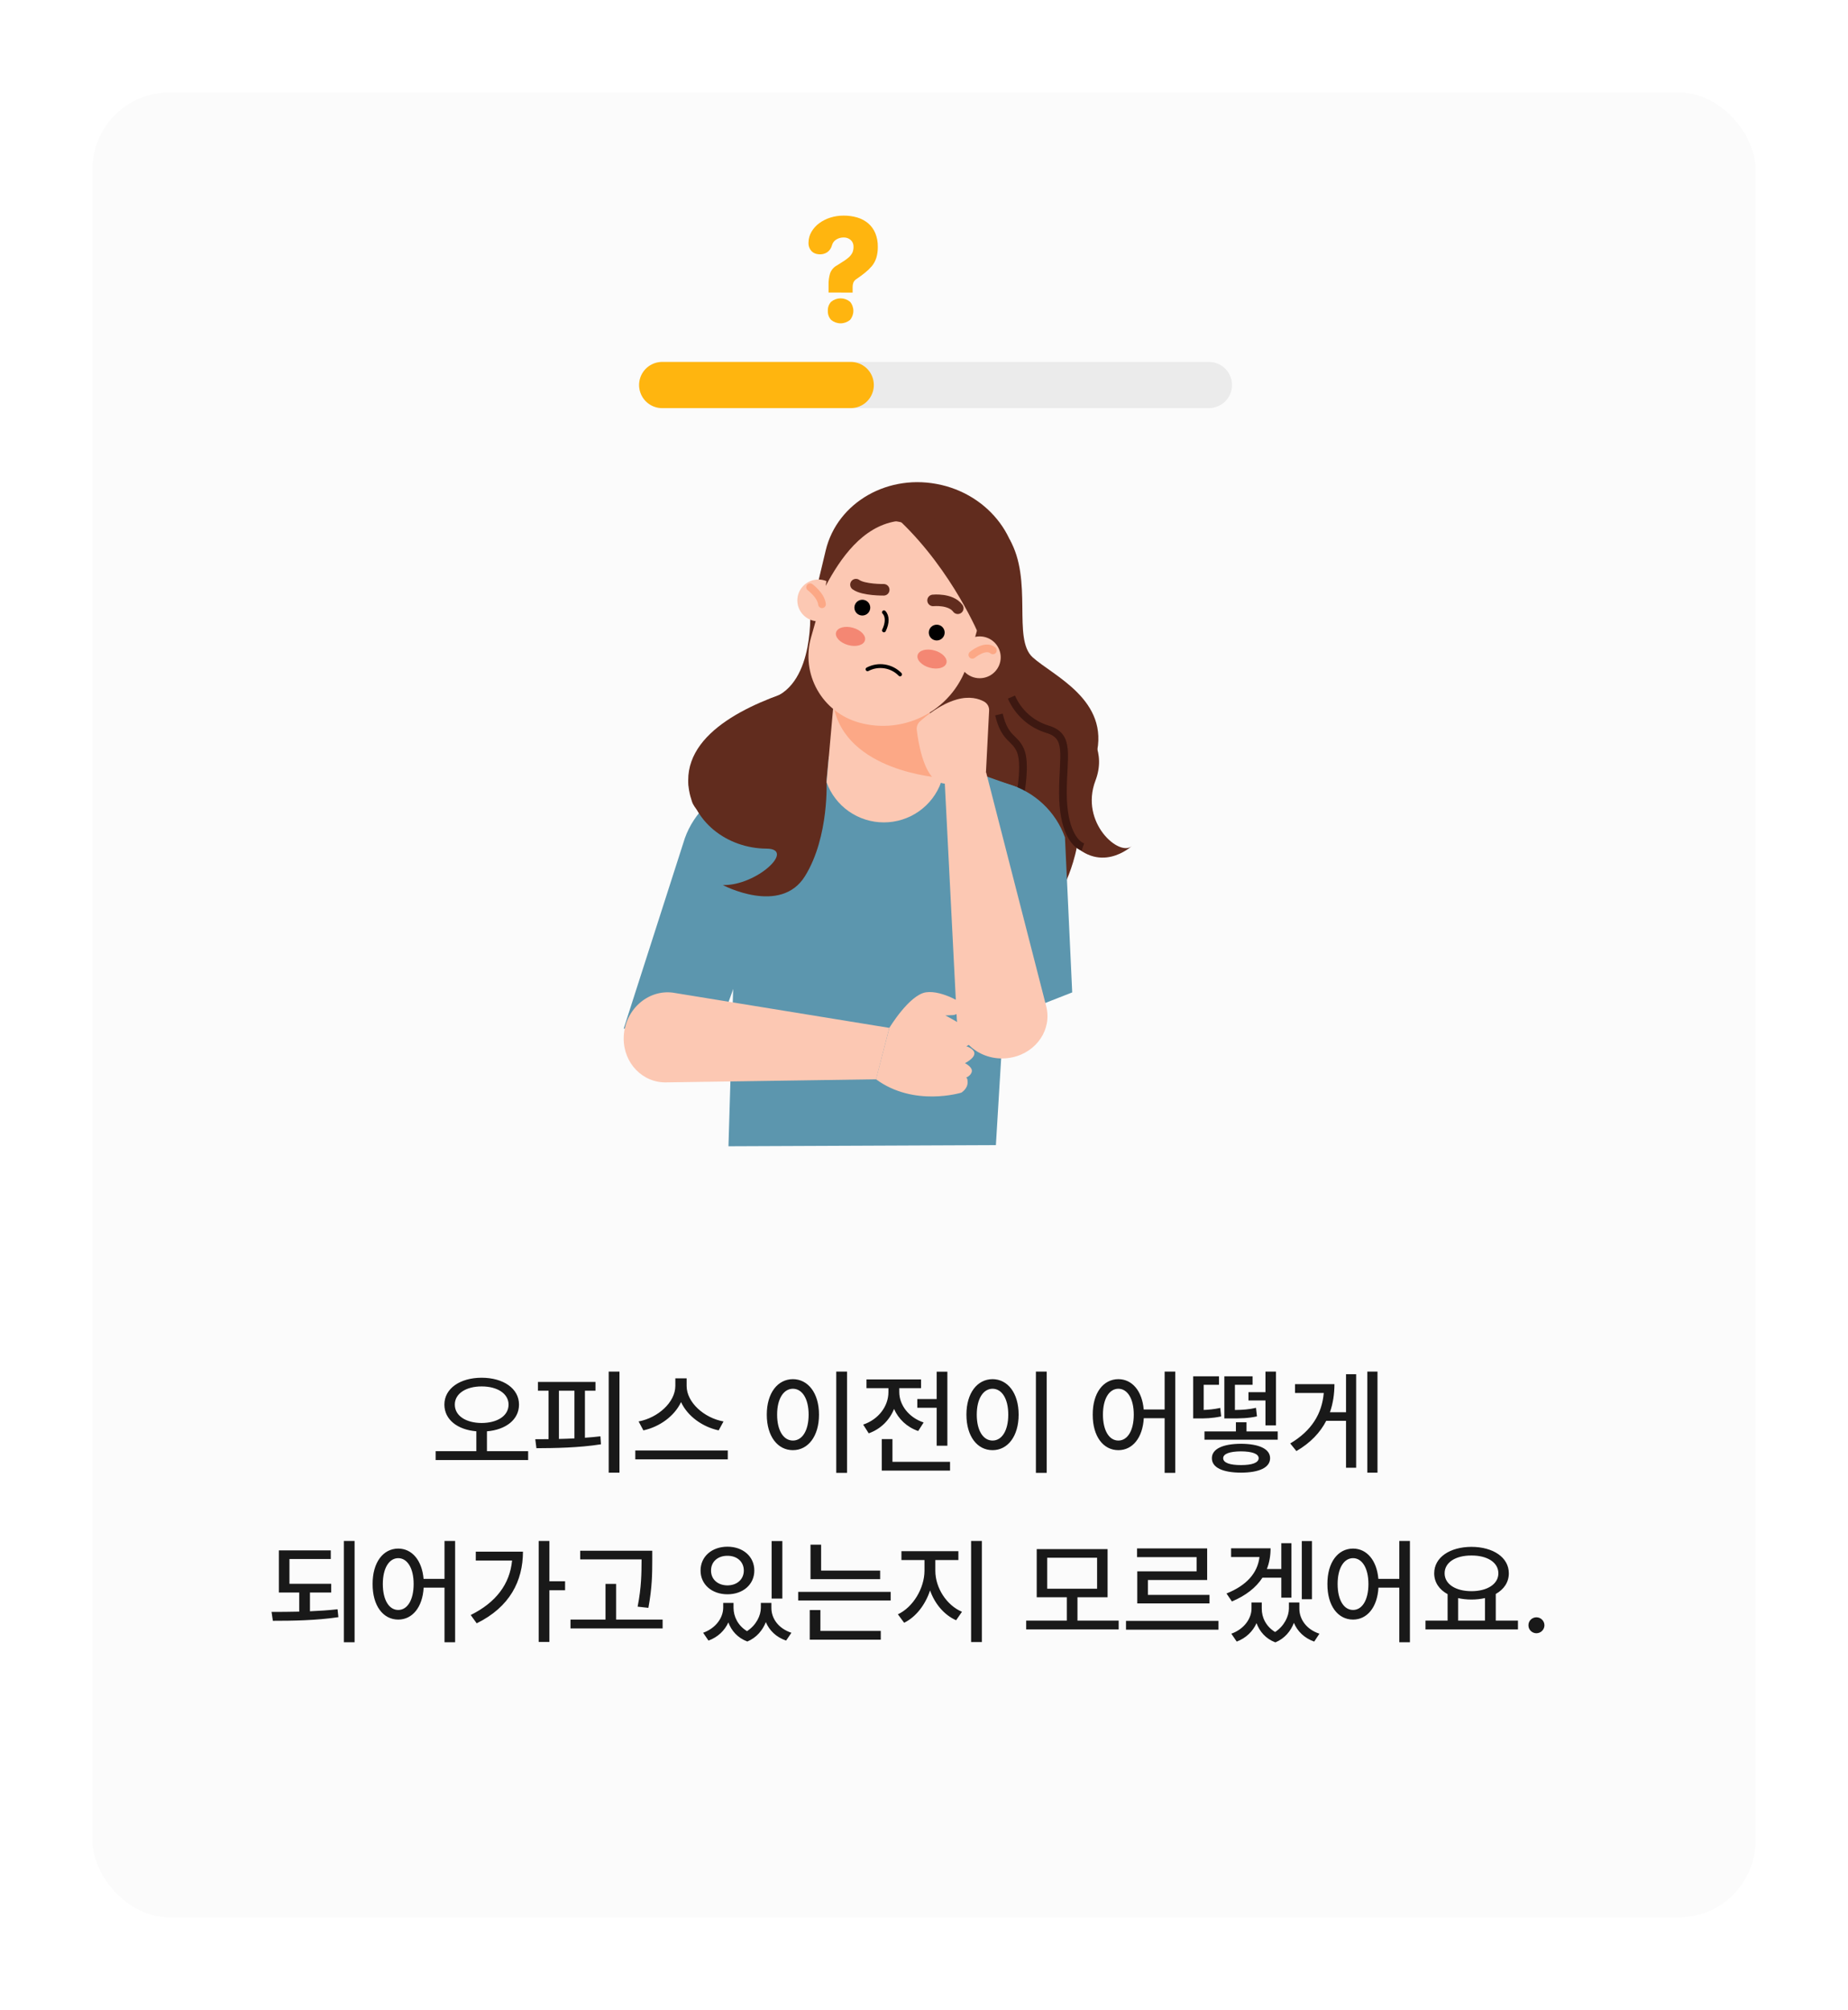 <svg width="240" height="261" viewBox="0 0 240 261" fill="none" xmlns="http://www.w3.org/2000/svg">
<g filter="url(#filter0_d_503_2317)">
<rect x="10" y="10" width="216" height="237" rx="10" fill="#FBFBFB"/>
</g>
<g clip-path="url(#clip0_503_2317)">
<path d="M107.606 37.992V37.011C107.591 36.494 107.659 35.977 107.808 35.483C107.969 35.052 108.275 34.697 108.668 34.483L109.581 33.905C109.808 33.762 110.023 33.6 110.226 33.422C110.432 33.242 110.601 33.02 110.721 32.769C110.809 32.542 110.852 32.299 110.845 32.054C110.854 31.885 110.825 31.717 110.761 31.561C110.696 31.406 110.598 31.269 110.473 31.16C110.221 30.944 109.901 30.83 109.574 30.838C109.234 30.833 108.899 30.925 108.606 31.104C108.329 31.272 108.126 31.547 108.043 31.869C107.947 32.235 107.727 32.553 107.423 32.763C107.093 32.973 106.706 33.063 106.322 33.02C106.147 33.008 105.974 32.968 105.812 32.899C105.65 32.833 105.503 32.731 105.382 32.602C105.257 32.464 105.16 32.302 105.096 32.126C105.02 31.918 104.988 31.697 105.001 31.475C105.01 30.989 105.143 30.513 105.388 30.099C105.645 29.666 105.982 29.292 106.38 28.997C106.819 28.673 107.306 28.425 107.821 28.264C108.388 28.084 108.977 27.995 109.57 28C110.17 27.994 110.767 28.078 111.344 28.248C111.855 28.398 112.331 28.652 112.745 28.997C113.143 29.337 113.459 29.769 113.668 30.259C113.899 30.824 114.013 31.433 114.001 32.047C114.01 32.527 113.947 33.005 113.814 33.464C113.686 33.875 113.48 34.255 113.209 34.582C112.944 34.889 112.651 35.169 112.336 35.42C111.99 35.699 111.624 35.968 111.243 36.225C111.06 36.334 110.915 36.499 110.826 36.698C110.76 36.881 110.728 37.075 110.731 37.27V37.995L107.606 37.992ZM107.513 40.373C107.501 40.154 107.533 39.936 107.607 39.731C107.681 39.526 107.796 39.34 107.944 39.184C108.293 38.899 108.724 38.745 109.168 38.745C109.611 38.745 110.042 38.899 110.391 39.184C110.671 39.509 110.826 39.931 110.826 40.367C110.826 40.804 110.671 41.225 110.391 41.551C110.042 41.835 109.611 41.99 109.168 41.99C108.724 41.99 108.293 41.835 107.944 41.551C107.798 41.395 107.684 41.211 107.61 41.008C107.536 40.806 107.503 40.589 107.513 40.373Z" fill="#FFB50F"/>
</g>
<path d="M62.55 178.916C59.758 178.921 57.713 180.304 57.713 182.402C57.713 184.365 59.427 185.67 61.861 185.872V188.456H56.578V189.606H68.59V188.456H63.239V185.877C65.684 185.67 67.404 184.365 67.404 182.402C67.404 180.304 65.358 178.921 62.55 178.916ZM59.065 182.402C59.065 180.977 60.53 180.04 62.55 180.045C64.586 180.04 66.046 180.977 66.046 182.402C66.046 183.873 64.586 184.784 62.55 184.795C60.53 184.784 59.065 183.873 59.065 182.402ZM80.45 178.118H79.052V191.243H80.45V178.118ZM69.516 186.903L69.666 188.068C72.085 188.058 75.209 188.011 78.047 187.56L77.975 186.525C77.327 186.602 76.648 186.664 75.965 186.711V180.604H77.337V179.465H69.863V180.604H71.241V186.892C70.635 186.903 70.055 186.903 69.516 186.903ZM72.588 186.866V180.604H74.603V186.794C73.924 186.83 73.246 186.851 72.588 186.866ZM89.172 179.983V178.993H87.706V179.983C87.696 182.117 85.433 184.126 82.936 184.593L83.558 185.753C85.66 185.292 87.582 183.914 88.447 182.08C89.302 183.924 91.228 185.297 93.331 185.753L93.963 184.593C91.446 184.142 89.172 182.117 89.172 179.983ZM82.506 189.518H94.517V188.363H82.506V189.518ZM110.004 178.118H108.605V191.269H110.004V178.118ZM99.583 183.707C99.583 186.535 100.997 188.322 102.975 188.322C104.933 188.322 106.363 186.535 106.363 183.707C106.363 180.894 104.933 179.107 102.975 179.102C100.997 179.107 99.583 180.894 99.583 183.707ZM100.924 183.707C100.924 181.64 101.763 180.356 102.975 180.345C104.187 180.356 105.016 181.64 105.016 183.707C105.016 185.789 104.187 187.074 102.975 187.074C101.763 187.074 100.924 185.789 100.924 183.707ZM123.035 178.128H121.647V181.682H119.13V182.816H121.647V187.742H123.035V178.128ZM112.101 185.002L112.821 186.136C114.385 185.577 115.53 184.416 116.11 182.971C116.68 184.266 117.762 185.323 119.244 185.836L119.953 184.727C117.975 184.064 116.789 182.422 116.789 180.786V180.268H119.617V179.133H112.531V180.268H115.38V180.786C115.38 182.593 114.121 184.323 112.101 185.002ZM114.515 190.974H123.382V189.834H115.903V186.887H114.515V190.974ZM135.932 178.118H134.533V191.269H135.932V178.118ZM125.51 183.707C125.51 186.535 126.924 188.322 128.903 188.322C130.861 188.322 132.29 186.535 132.29 183.707C132.29 180.894 130.861 179.107 128.903 179.102C126.924 179.107 125.51 180.894 125.51 183.707ZM126.852 183.707C126.852 181.64 127.691 180.356 128.903 180.345C130.115 180.356 130.944 181.64 130.944 183.707C130.944 185.789 130.115 187.074 128.903 187.074C127.691 187.074 126.852 185.789 126.852 183.707ZM145.244 179.102C143.281 179.107 141.903 180.894 141.914 183.707C141.903 186.535 143.281 188.322 145.244 188.322C147.072 188.322 148.398 186.732 148.543 184.173H151.252V191.269H152.63V178.118H151.252V183.039H148.533C148.326 180.615 147.021 179.107 145.244 179.102ZM143.24 183.707C143.24 181.64 144.053 180.356 145.244 180.345C146.425 180.356 147.243 181.64 147.243 183.707C147.243 185.789 146.425 187.074 145.244 187.074C144.053 187.074 143.24 185.789 143.24 183.707ZM165.936 185.887H161.885V184.696H160.508V185.887H156.426V186.96H165.936V185.887ZM154.96 184.199H155.551C156.462 184.209 157.39 184.194 158.591 183.94L158.472 182.837C157.685 183.008 156.975 183.075 156.323 183.101V179.833H158.312V178.734H154.96V184.199ZM157.39 189.363C157.379 190.585 158.793 191.233 161.165 191.243C163.543 191.233 164.947 190.585 164.947 189.363C164.947 188.172 163.543 187.503 161.165 187.493C158.793 187.503 157.379 188.172 157.39 189.363ZM158.855 189.363C158.855 188.793 159.705 188.488 161.165 188.477C162.621 188.488 163.455 188.793 163.465 189.363C163.455 189.953 162.621 190.264 161.165 190.259C159.705 190.264 158.855 189.953 158.855 189.363ZM159.006 184.199H159.674C161.212 184.209 162.129 184.178 163.242 183.935L163.118 182.826C162.227 183.028 161.461 183.09 160.378 183.106V179.833H162.673V178.734H159.006V184.199ZM162.139 181.868H164.346V185.11H165.713V178.118H164.346V180.791H162.139V181.868ZM178.895 178.118H177.574V191.243H178.895V178.118ZM167.562 187.452L168.364 188.441C170.208 187.364 171.457 186.027 172.239 184.51H174.808V190.606H176.123V178.455H174.808V183.396H172.72C173.119 182.257 173.301 181.034 173.306 179.75H168.183V180.894H171.918C171.685 183.588 170.348 185.799 167.562 187.452ZM43.015 205.676H37.592V202.459H42.958V201.34H36.219V206.81H38.861V209.291C37.602 209.322 36.375 209.327 35.266 209.327L35.437 210.482C37.939 210.482 41.052 210.441 43.947 210.011L43.838 208.985C42.688 209.115 41.466 209.193 40.254 209.244V206.81H43.015V205.676ZM44.662 213.269H46.05V200.118H44.662V213.269ZM51.721 201.102C49.758 201.107 48.38 202.894 48.391 205.707C48.38 208.535 49.758 210.322 51.721 210.322C53.55 210.322 54.876 208.732 55.02 206.173H57.729V213.269H59.107V200.118H57.729V205.039H55.01C54.803 202.615 53.498 201.107 51.721 201.102ZM49.717 205.707C49.717 203.64 50.53 202.356 51.721 202.345C52.902 202.356 53.72 203.64 53.72 205.707C53.72 207.789 52.902 209.074 51.721 209.074C50.53 209.074 49.717 207.789 49.717 205.707ZM71.351 200.118H69.958V213.228H71.351V206.515H73.387V205.349H71.351V200.118ZM61.132 209.731L61.909 210.809C66.234 208.68 67.907 205.292 67.917 201.506H61.79V202.656H66.503C66.208 205.717 64.426 208.089 61.132 209.731ZM84.709 201.382H75.349V202.511H83.32V202.666C83.31 204.246 83.31 206.106 82.808 208.644L84.206 208.799C84.703 206.106 84.703 204.293 84.709 202.666V201.382ZM74.091 211.472H86.055V210.322H80.016V205.691H78.638V210.322H74.091V211.472ZM95.264 208.789V208.162H93.923V208.789C93.912 210.063 93.001 211.425 91.317 212.036L92.011 213.051C93.249 212.601 94.119 211.731 94.591 210.695C94.995 211.772 95.792 212.699 97.056 213.171C98.258 212.673 99.045 211.705 99.46 210.653C99.915 211.731 100.796 212.606 102.091 213.051L102.78 212.036C101.07 211.472 100.169 210.156 100.18 208.789V208.162H98.812V208.789C98.812 209.794 98.216 211.047 97.015 211.824C95.829 211.109 95.264 209.918 95.264 208.789ZM90.981 203.956C90.981 205.774 92.462 207.038 94.477 207.038C96.487 207.038 97.963 205.774 97.963 203.956C97.963 202.123 96.487 200.859 94.477 200.859C92.462 200.859 90.981 202.123 90.981 203.956ZM92.343 203.956C92.332 202.806 93.228 202.029 94.477 202.04C95.71 202.029 96.6 202.806 96.6 203.956C96.6 205.101 95.71 205.878 94.477 205.883C93.228 205.878 92.332 205.101 92.343 203.956ZM100.211 207.597H101.604V200.128H100.211V207.597ZM114.304 203.961H106.638V200.595H105.26V205.075H114.304V203.961ZM103.66 207.841H115.671V206.727H103.66V207.841ZM105.162 212.932H114.386V211.798H106.545V209.089H105.162V212.932ZM121.472 203.992V202.589H124.465V201.439H117.069V202.589H120.063V203.992C120.052 206.246 118.587 208.716 116.608 209.638L117.421 210.736C118.944 209.996 120.177 208.4 120.788 206.536C121.399 208.276 122.621 209.726 124.17 210.41L124.931 209.312C122.911 208.452 121.472 206.183 121.472 203.992ZM126.118 213.243H127.516V200.118H126.118V213.243ZM145.282 210.456H139.931V207.421H143.842V201.17H134.638V207.421H138.553V210.456H133.27V211.606H145.282V210.456ZM136 206.318V202.294H142.479V206.318H136ZM158.245 210.488H146.234V211.637H158.245V210.488ZM147.669 202.216H155.402V204.06H147.695V208.224H157.08V207.116H149.078V205.184H156.774V201.081H147.669V202.216ZM165.009 201.066H159.882V202.2H163.569C163.321 204.288 161.886 205.893 159.286 206.934L159.99 207.97C161.798 207.204 163.119 206.173 163.953 204.883H166.403V207.478H167.718V200.403H166.403V203.759H164.528C164.849 202.946 165.009 202.045 165.009 201.066ZM159.913 212.155L160.612 213.181C161.85 212.715 162.715 211.834 163.186 210.788C163.585 211.871 164.372 212.808 165.631 213.285C166.853 212.782 167.63 211.808 168.039 210.752C168.495 211.834 169.381 212.725 170.676 213.181L171.354 212.155C169.655 211.606 168.739 210.254 168.749 208.897V208.105H167.392V208.897C167.382 209.882 166.801 211.151 165.6 211.938C164.414 211.218 163.854 210.037 163.865 208.897V208.105H162.534V208.897C162.534 210.166 161.591 211.56 159.913 212.155ZM169.065 207.68H170.381V200.128H169.065V207.68ZM175.72 201.102C173.757 201.107 172.379 202.894 172.39 205.707C172.379 208.535 173.757 210.322 175.72 210.322C177.549 210.322 178.874 208.732 179.02 206.173H181.728V213.269H183.106V200.118H181.728V205.039H179.009C178.802 202.615 177.497 201.107 175.72 201.102ZM173.716 205.707C173.716 203.64 174.529 202.356 175.72 202.345C176.901 202.356 177.719 203.64 177.719 205.707C177.719 207.789 176.901 209.074 175.72 209.074C174.529 209.074 173.716 207.789 173.716 205.707ZM197.137 210.456H194.257V206.997C195.314 206.401 195.951 205.474 195.951 204.314C195.951 202.247 193.921 200.89 191.098 200.879C188.285 200.89 186.26 202.247 186.26 204.314C186.26 205.489 186.918 206.432 188 207.022V210.456H185.126V211.606H197.137V210.456ZM187.612 204.314C187.612 202.894 189.041 201.993 191.098 202.003C193.144 201.993 194.594 202.894 194.594 204.314C194.594 205.717 193.144 206.634 191.098 206.634C189.041 206.634 187.612 205.717 187.612 204.314ZM189.368 210.456V207.535C189.896 207.654 190.476 207.722 191.098 207.722C191.724 207.722 192.315 207.654 192.854 207.53V210.456H189.368ZM199.535 212.098C200.099 212.098 200.576 211.632 200.576 211.062C200.576 210.493 200.099 210.027 199.535 210.027C198.965 210.027 198.488 210.493 198.499 211.062C198.488 211.632 198.965 212.098 199.535 212.098Z" fill="#191919"/>
<path d="M131.089 69.997C134.205 75.376 131.45 82.95 134.109 85.358C136.767 87.766 144.192 90.907 142.359 98.087L130.028 88.837L127.826 78.576L131.089 69.997Z" fill="#612C1E"/>
<path d="M105.288 79.948C105.288 79.948 109.58 87.479 102.715 89.727C95.851 91.974 87.23 96.339 89.862 104.084C92.495 111.829 137.963 115.465 137.963 115.465C137.963 115.465 141.976 108.177 139.261 101.585C136.545 94.994 131.979 90.147 129.951 85.285C127.924 80.423 105.288 79.948 105.288 79.948Z" fill="#612C1E"/>
<path d="M129.975 75.451C129.975 75.451 129.025 84.61 132.325 87.449C135.417 90.11 144.942 94.314 142.268 101.37C140.191 106.828 145.399 111.337 147.001 109.858C147.001 109.858 142.691 113.884 138.631 108.808C134.57 103.731 127.236 80.481 127.236 80.481L129.975 75.451Z" fill="#612C1E"/>
<path d="M131.357 90.525C131.785 91.517 132.424 92.404 133.231 93.125C134.038 93.846 134.993 94.384 136.03 94.701C139.042 95.597 138.045 98.056 138.04 102.931C138.035 107.807 139.597 109.642 140.636 109.995" stroke="#3D1811" stroke-miterlimit="10"/>
<path d="M129.732 92.786C130.511 96.048 131.747 95.689 132.515 97.431C133.284 99.173 132.515 103.109 132.515 103.109" stroke="#3D1811" stroke-miterlimit="10"/>
<path d="M105.205 78.908C105.205 78.908 105.942 88.736 100.249 90.679C94.555 92.623 106.96 94.228 106.96 94.228L111.892 85.678L105.205 78.908Z" fill="#612C1E"/>
<path d="M96.028 101.239L115.255 96.268L132.158 102.256L129.336 148.71L94.606 148.858L96.028 101.239Z" fill="#5C96AE"/>
<path d="M98.316 101.337L96.346 101.908C94.647 102.399 93.091 103.283 91.804 104.49C90.517 105.696 89.537 107.189 88.944 108.845L81 133.582H93.363L99.375 116.969L98.316 101.337Z" fill="#5C96AE"/>
<path d="M128.934 101.238L130.907 101.809C132.605 102.299 134.162 103.184 135.448 104.39C136.735 105.597 137.715 107.089 138.308 108.746L139.248 128.876L125.787 134.162L127.864 116.87L128.934 101.238Z" fill="#5C96AE"/>
<path d="M89.387 101.47C89.781 106.704 94.46 110.173 99.54 110.206C103.403 110.23 98.263 115.038 93.875 114.937C93.875 114.937 101.368 118.909 104.548 113.773C107.728 108.637 107.341 101.29 107.341 101.29L107.661 97.971L89.387 101.47Z" fill="#612C1E"/>
<path d="M108.474 88.838L107.348 101.587C107.895 103.112 108.904 104.432 110.236 105.365C111.567 106.298 113.156 106.799 114.786 106.799C116.415 106.799 118.004 106.298 119.335 105.365C120.667 104.432 121.676 103.112 122.223 101.587C121.652 98.163 121.082 94.74 120.513 91.318L108.474 88.838Z" fill="#FCC8B3"/>
<path d="M108.234 91.55C109.709 100.232 122.124 100.996 122.124 100.996L120.511 91.32L108.234 91.55Z" fill="#FCA886"/>
<path d="M129.353 87.82L105.209 79.975L107.231 71.497C108.735 65.192 115.464 61.38 122.26 62.98H122.276C129.072 64.58 133.364 70.981 131.861 77.293L129.353 87.82Z" fill="#612C1E"/>
<path d="M106.282 80.687C107.79 80.687 109.013 79.471 109.013 77.972C109.013 76.472 107.79 75.257 106.282 75.257C104.774 75.257 103.551 76.472 103.551 77.972C103.551 79.471 104.774 80.687 106.282 80.687Z" fill="#FCC8B3"/>
<path d="M117.34 67.901L122.623 69.379C123.572 69.645 124.458 70.093 125.233 70.699C126.007 71.306 126.654 72.058 127.136 72.912C127.618 73.767 127.926 74.707 128.042 75.68C128.159 76.653 128.081 77.639 127.814 78.583L125.732 85.936C124.906 88.852 122.95 91.322 120.292 92.803C117.635 94.284 114.494 94.656 111.561 93.835C109.261 93.191 107.312 91.666 106.143 89.593C104.974 87.521 104.681 85.072 105.329 82.785L108.082 73.061C108.621 71.157 109.899 69.543 111.636 68.575C113.372 67.607 115.424 67.365 117.34 67.901Z" fill="#FCC8B3"/>
<path d="M121.654 83.172C122.223 83.172 122.684 82.713 122.684 82.148C122.684 81.582 122.223 81.123 121.654 81.123C121.084 81.123 120.623 81.582 120.623 82.148C120.623 82.713 121.084 83.172 121.654 83.172Z" fill="black"/>
<path d="M111.99 79.934C112.559 79.934 113.02 79.475 113.02 78.909C113.02 78.344 112.559 77.885 111.99 77.885C111.42 77.885 110.959 78.344 110.959 78.909C110.959 79.475 111.42 79.934 111.99 79.934Z" fill="black"/>
<path d="M122.91 86.109C123.085 85.491 122.389 84.757 121.357 84.469C120.325 84.18 119.346 84.446 119.172 85.063C118.997 85.68 119.692 86.415 120.725 86.703C121.757 86.992 122.735 86.726 122.91 86.109Z" fill="#F48773"/>
<path d="M112.329 83.17C112.505 82.551 111.808 81.814 110.772 81.525C109.737 81.235 108.756 81.502 108.581 82.121C108.406 82.74 109.103 83.476 110.138 83.766C111.173 84.055 112.154 83.788 112.329 83.17Z" fill="#F48773"/>
<path d="M116.92 67.693C123.776 74.253 127.216 82.638 127.216 82.638C127.216 82.638 131.11 76.731 128.348 72.021C124.376 65.254 116.92 67.693 116.92 67.693Z" fill="#612C1E"/>
<path d="M107.23 76.093C109.128 72.534 111.966 68.41 116.379 67.69L115.894 66.658L108.391 68.823L107.23 76.093Z" fill="#612C1E"/>
<path d="M115.497 133.483L87.397 128.91C84.051 128.466 81.029 131.261 81 134.825C80.974 138.077 83.48 140.655 86.572 140.56L113.774 140.16L115.497 133.483Z" fill="#FCC8B3"/>
<path d="M114.77 76.592C114.77 76.592 112.153 76.633 111.164 75.923" stroke="#612C1E" stroke-width="1.5" stroke-miterlimit="10" stroke-linecap="round"/>
<path d="M121.178 77.971C121.178 77.971 123.465 77.729 124.387 78.988" stroke="#612C1E" stroke-width="1.5" stroke-miterlimit="10" stroke-linecap="round"/>
<path d="M122.703 101.775L124.261 132.389C124.552 135.744 127.952 138.066 131.455 137.313C134.656 136.631 136.647 133.64 135.868 130.662L128.051 100.231L122.703 101.775Z" fill="#FCC8B3"/>
<path d="M128.05 100.231L128.457 92.282C128.47 92.046 128.416 91.811 128.302 91.604C128.187 91.397 128.016 91.226 127.808 91.111C127.12 90.731 125.916 90.355 124.202 90.853C122.126 91.459 120.308 92.946 119.467 93.692C119.317 93.83 119.202 94.001 119.131 94.192C119.06 94.382 119.036 94.587 119.06 94.788C119.246 96.337 119.87 100.177 121.549 101.349C123.668 102.83 128.05 100.231 128.05 100.231Z" fill="#FCC8B3"/>
<path d="M112.668 86.915C113.349 86.555 114.129 86.425 114.891 86.545C115.653 86.664 116.356 87.027 116.892 87.579" stroke="black" stroke-width="0.5" stroke-miterlimit="10" stroke-linecap="round"/>
<path d="M115.499 133.483C115.499 133.483 118.095 129.175 120.262 128.863C122.43 128.551 125.343 130.523 125.343 130.523C125.343 130.523 124.676 131.782 123.723 131.826L122.77 131.87C122.77 131.87 126.755 133.898 126.54 134.709C126.457 134.963 126.322 135.197 126.143 135.397C125.965 135.596 125.746 135.757 125.501 135.867C125.501 135.867 126.602 136.213 126.54 136.859C126.477 137.504 125.317 138.064 125.317 138.064C125.317 138.064 126.355 138.58 126.205 139.184C126.054 139.788 125.317 140.002 125.317 140.002C125.317 140.002 125.665 139.692 125.665 140.557C125.665 141.421 124.842 141.896 124.842 141.896C124.842 141.896 118.705 143.796 113.762 140.154L115.499 133.483Z" fill="#FCC8B3"/>
<path d="M127.231 88.075C128.739 88.075 129.962 86.859 129.962 85.36C129.962 83.861 128.739 82.645 127.231 82.645C125.723 82.645 124.5 83.861 124.5 85.36C124.5 86.859 125.723 88.075 127.231 88.075Z" fill="#FCC8B3"/>
<path d="M105.209 76.258C105.209 76.258 106.619 77.291 106.754 78.47" stroke="#FCA886" stroke-miterlimit="10" stroke-linecap="round"/>
<path d="M126.279 85.038C126.279 85.038 127.956 83.635 128.945 84.46" stroke="#FCA886" stroke-miterlimit="10" stroke-linecap="round"/>
<path d="M114.801 79.515C115.27 79.985 115.27 80.923 114.801 81.862" stroke="black" stroke-width="0.5" stroke-miterlimit="10" stroke-linecap="round"/>
<path d="M86 50L157 50" stroke="#EBEBEB" stroke-width="6" stroke-linecap="round"/>
<path d="M86 50L110.483 50" stroke="#FFB50F" stroke-width="6" stroke-linecap="round"/>
<defs>
<filter id="filter0_d_503_2317" x="0" y="0" width="240" height="261" filterUnits="userSpaceOnUse" color-interpolation-filters="sRGB">
<feFlood flood-opacity="0" result="BackgroundImageFix"/>
<feColorMatrix in="SourceAlpha" type="matrix" values="0 0 0 0 0 0 0 0 0 0 0 0 0 0 0 0 0 0 127 0" result="hardAlpha"/>
<feOffset dx="2" dy="2"/>
<feGaussianBlur stdDeviation="6"/>
<feComposite in2="hardAlpha" operator="out"/>
<feColorMatrix type="matrix" values="0 0 0 0 0 0 0 0 0 0 0 0 0 0 0 0 0 0 0.15 0"/>
<feBlend mode="normal" in2="BackgroundImageFix" result="effect1_dropShadow_503_2317"/>
<feBlend mode="normal" in="SourceGraphic" in2="effect1_dropShadow_503_2317" result="shape"/>
</filter>
<clipPath id="clip0_503_2317">
<rect width="9" height="14" fill="white" transform="translate(105 28)"/>
</clipPath>
</defs>
</svg>
